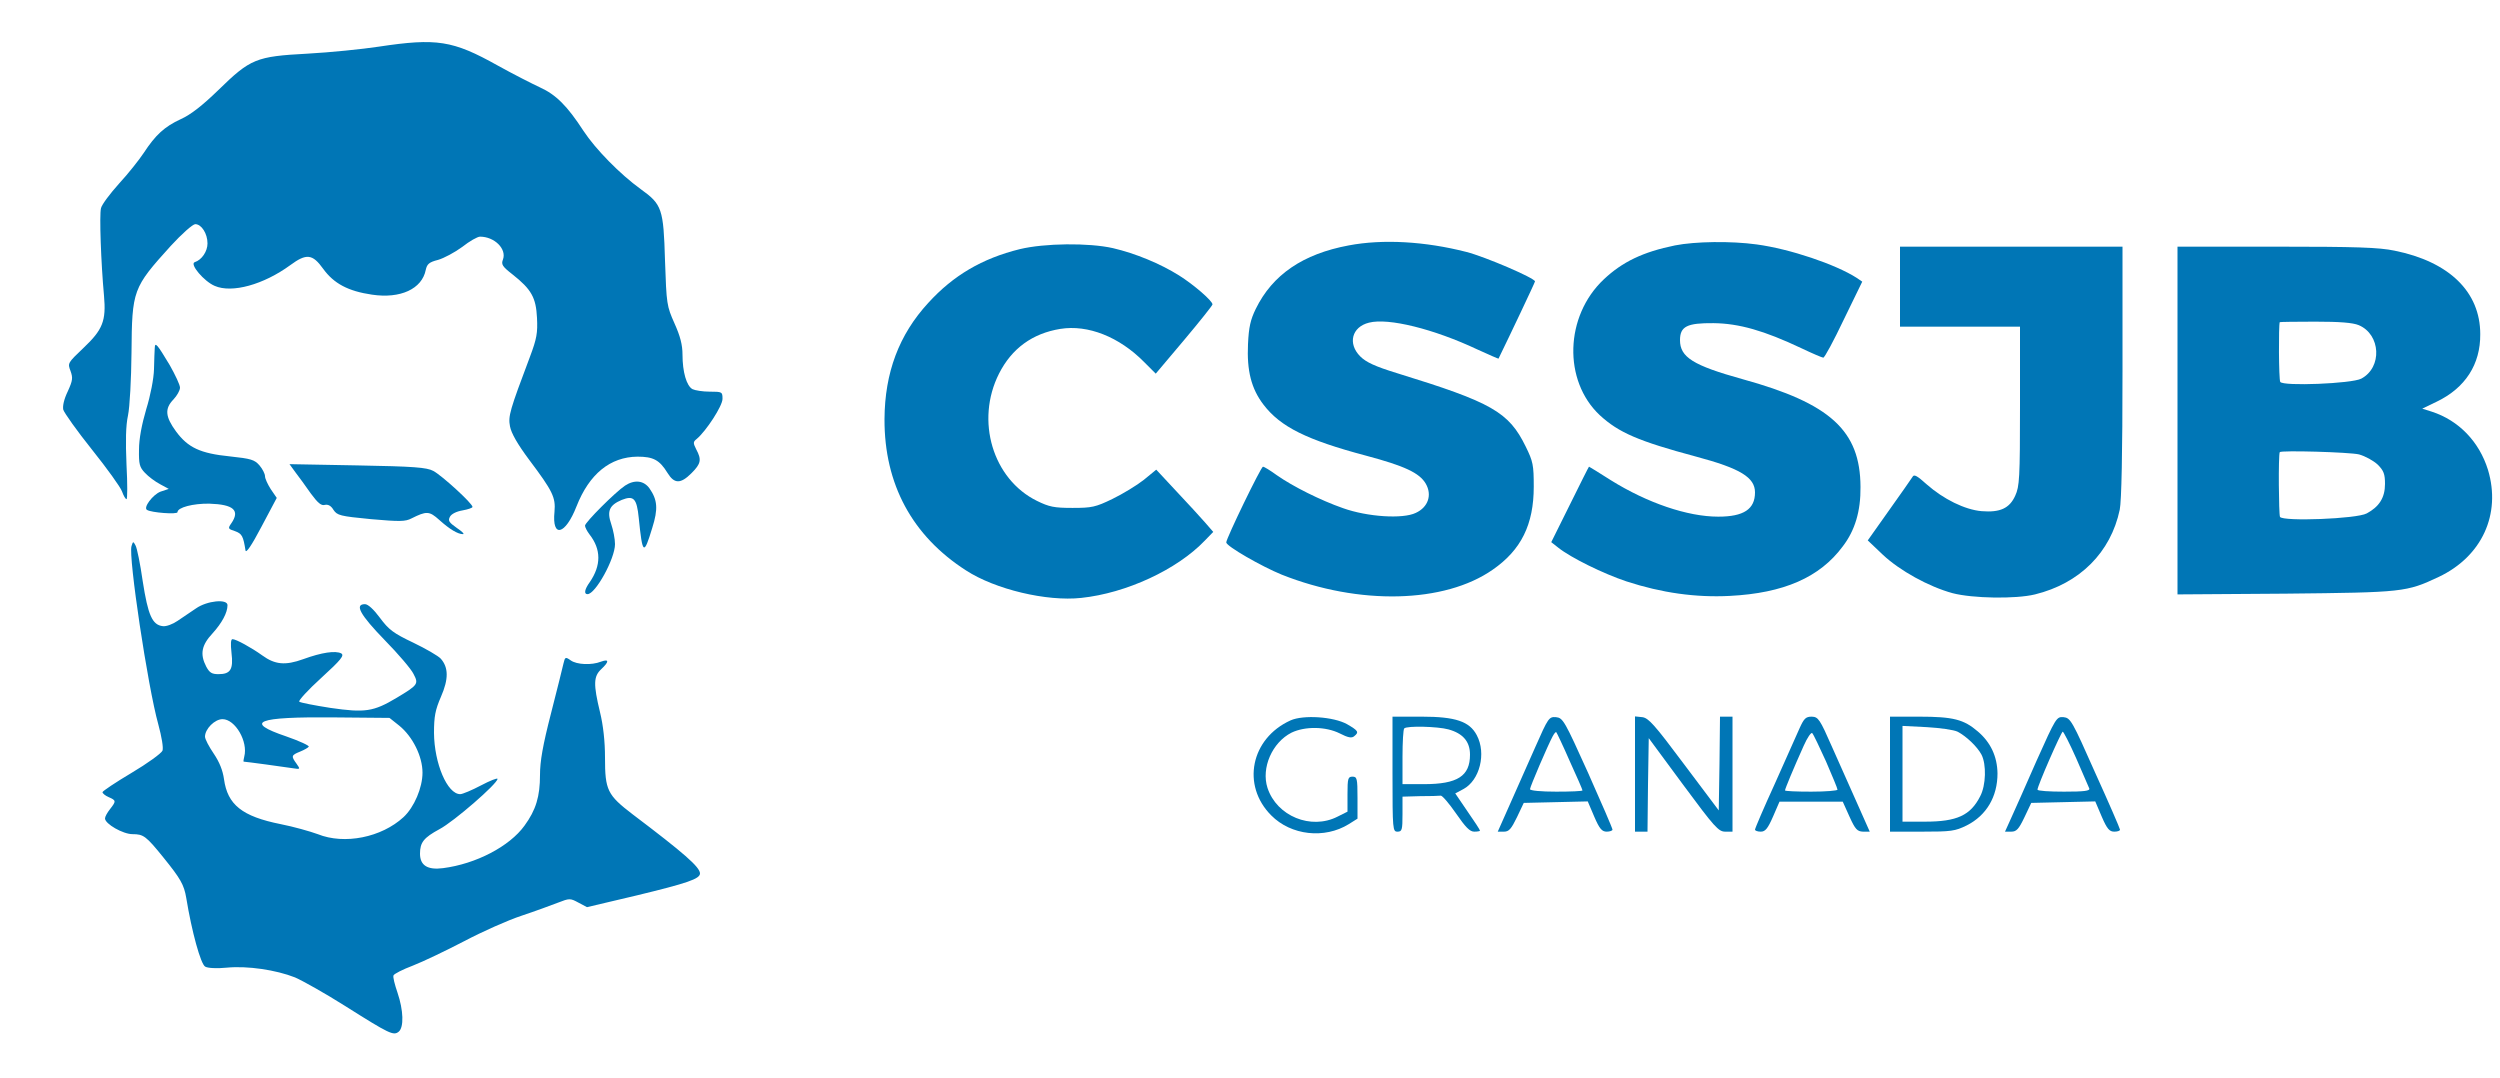 <svg width="1000" height="431" viewBox="0 0 1000 431" fill="none" xmlns="http://www.w3.org/2000/svg">
<path d="M151.5 18.663C144.9 19.663 132.1 20.963 123 21.463C102.4 22.563 100.2 23.463 87.3 36.063C80.9 42.263 76.3 45.863 72.3 47.663C65.8 50.663 62.2 53.963 57.5 61.163C55.7 63.863 51.3 69.463 47.6 73.463C44 77.463 40.7 81.863 40.4 83.263C39.7 85.863 40.4 105.263 41.6 118.263C42.5 128.363 41.1 131.863 33.4 139.163C27.1 145.163 27 145.263 28.2 148.363C29.2 151.163 29.1 152.163 27.1 156.563C25.6 159.663 25 162.363 25.3 163.863C25.7 165.163 30.8 172.363 36.8 179.863C42.8 187.363 48.2 194.863 48.8 196.563C49.4 198.263 50.2 199.663 50.6 199.663C51 199.663 51 193.463 50.6 185.863C50.2 176.463 50.3 170.263 51.2 166.163C51.9 162.863 52.5 151.563 52.6 141.163C52.8 115.963 53.1 115.163 68.3 98.363C72.7 93.563 77.1 89.663 78.1 89.663C80.6 89.663 83 93.463 83 97.363C83 100.563 80.7 103.963 77.9 104.863C75.7 105.563 81.6 112.563 85.9 114.363C92.8 117.363 105.4 113.863 116.1 106.063C122.6 101.263 125 101.563 129.3 107.563C133.5 113.363 139.2 116.463 148.8 117.863C160.2 119.563 168.8 115.563 170.3 107.963C170.8 105.663 171.6 104.863 175.2 103.963C177.6 103.263 181.9 100.963 184.9 98.763C187.8 96.463 191 94.663 192 94.663C197.8 94.663 202.7 99.563 201.2 103.763C200.4 105.763 200.9 106.563 205 109.763C212.6 115.763 214.4 119.063 214.8 127.163C215.1 133.163 214.7 135.463 212 142.663C203.9 164.163 203.2 166.463 204 170.563C204.5 173.263 207 177.663 211.7 183.963C221.1 196.463 222.3 198.963 221.8 204.663C220.7 215.363 226.1 214.063 230.6 202.563C235.7 189.563 244.1 182.763 255 182.663C261.3 182.663 263.8 183.963 267 189.163C269.7 193.563 272.2 193.663 276.6 189.263C280.4 185.463 280.7 183.863 278.5 179.763C277.2 177.163 277.2 176.763 278.7 175.563C282.5 172.363 289 162.363 289 159.563C289 156.763 288.9 156.663 283.9 156.663C281.1 156.663 278 156.163 277 155.663C274.6 154.363 273 148.763 273 141.863C273 137.963 272.1 134.463 269.8 129.363C266.7 122.363 266.6 121.763 266 104.163C265.4 83.463 264.8 81.763 256.3 75.663C248 69.663 238.2 59.663 233.4 52.363C226.9 42.363 222.4 37.863 216 34.963C213 33.563 205.3 29.663 199 26.163C181.1 16.163 174.7 15.163 151.5 18.663Z" fill="#0076B6"/>
<path d="M61.9 139.163C61.8 140.263 61.7 144.063 61.6 147.663C61.5 151.463 60.2 158.163 58.5 163.663C56.7 169.763 55.6 175.563 55.6 179.863C55.5 185.663 55.8 186.863 58 189.163C59.4 190.663 62.1 192.663 64 193.663L67.5 195.563L64.2 196.663C61.1 197.863 57.2 203.063 58.8 203.963C60.5 205.063 71 205.863 71 204.863C71 202.963 77.3 201.363 83.7 201.463C93.5 201.763 96.1 204.163 92.5 209.363C91.1 211.363 91.2 211.563 94 212.463C96.8 213.463 97.3 214.463 98.2 220.163C98.4 221.463 100.6 218.263 104.6 210.663L110.7 199.163L108.3 195.663C107.1 193.763 106 191.463 106 190.463C106 189.563 105 187.563 103.8 186.163C101.8 183.863 100.4 183.463 92 182.563C80.1 181.363 75.2 179.063 70.4 172.563C66.1 166.663 65.8 163.463 69.4 159.763C70.8 158.263 72 156.163 72 155.063C72 153.963 70.1 149.963 67.9 146.063C62.8 137.563 62 136.663 61.9 139.163Z" fill="#0076B6"/>
<path d="M118.2 188.963C119.5 190.663 122.3 194.463 124.3 197.363C127.1 201.163 128.5 202.363 129.9 201.963C131.2 201.663 132.4 202.263 133.4 203.963C134.9 206.163 136 206.463 148.4 207.663C159.9 208.663 162.1 208.663 164.6 207.363C170.6 204.363 171.7 204.363 175.7 207.963C179.8 211.663 183.1 213.663 185.2 213.663C185.9 213.663 184.8 212.563 182.7 211.163C179.6 208.963 179.1 208.263 180 206.663C180.6 205.563 182.6 204.563 185 204.163C187.2 203.763 189 203.163 189 202.763C189 201.363 176.6 190.063 173.3 188.363C170.7 186.963 165.5 186.563 143 186.163L115.8 185.663L118.2 188.963Z" fill="#0076B6"/>
<path d="M250 194.263C246.1 196.863 234 208.963 234 210.263C234 210.863 234.8 212.463 235.8 213.763C240.5 219.763 240.5 226.163 235.9 232.863C233.8 235.763 233.5 237.663 235 237.663C238.2 237.663 246 223.463 246 217.663C246 215.563 245.3 212.063 244.5 209.663C242.7 204.463 243.7 202.063 248.7 199.963C253.5 198.063 254.7 199.363 255.5 207.163C257 221.963 257.5 222.363 260.9 211.163C263.3 203.563 263 199.963 259.8 195.363C257.5 192.163 253.8 191.763 250 194.263Z" fill="#0076B6"/>
<path d="M52.6 218.463C51.3 222.563 59.1 274.663 63.3 289.663C64.7 294.863 65.4 299.063 65 300.263C64.5 301.363 59 305.363 52.6 309.163C46.2 312.963 41 316.463 41 316.863C41 317.363 42.1 318.263 43.5 318.863C46.5 320.163 46.5 320.463 44 323.663C42.9 325.063 42 326.663 42 327.363C42 329.563 49.2 333.663 53 333.663C57.4 333.663 58.4 334.363 65.5 343.163C72.2 351.463 73.6 353.863 74.5 359.163C76.7 372.663 80.3 385.763 82.1 386.663C83.1 387.263 86.8 387.463 90.7 387.063C99 386.263 110.4 387.963 118 390.963C121 392.263 130.1 397.363 138 402.363C155.9 413.663 157.4 414.363 159.5 412.663C161.6 410.863 161.4 404.163 159 397.063C157.9 393.863 157.1 390.763 157.4 390.163C157.6 389.563 161.1 387.763 165.1 386.263C169.2 384.663 178.4 380.263 185.7 376.463C192.9 372.663 203.2 368.063 208.7 366.263C214.1 364.463 220.6 362.063 223.2 361.063C227.8 359.263 228.1 359.263 231.4 361.063L234.8 362.863L254.7 358.163C274.9 353.263 280 351.563 280 349.363C279.9 346.763 273.6 341.263 253.1 325.763C242.9 317.963 242 316.063 242 302.963C242 296.663 241.3 290.163 240 284.863C237.3 273.663 237.4 270.563 240.5 267.663C243.7 264.663 243.7 263.463 240.4 264.663C236.6 266.163 230.7 265.863 228.3 264.163C226.2 262.663 226 262.763 225.4 265.363C225.1 266.863 222.8 275.863 220.4 285.363C217.1 298.163 216 304.563 216 309.963C216 318.563 214.4 323.963 209.8 330.263C203.8 338.563 190.4 345.563 177.2 347.263C171 348.063 168 346.163 168 341.463C168 336.963 169.5 335.063 175.8 331.663C181.5 328.663 199 313.463 199 311.563C199 311.063 196 312.263 192.4 314.163C188.8 316.063 185 317.663 184.1 317.663C178.9 317.663 173.7 305.363 173.6 293.163C173.6 286.563 174.1 283.963 176.4 278.663C179.5 271.563 179.4 266.963 176.3 263.463C175.3 262.363 170.3 259.463 165.3 257.063C157.3 253.263 155.5 251.863 152 247.163C149.5 243.763 147.2 241.663 146 241.663C141.7 241.663 144 245.863 153.9 256.063C159.3 261.563 164.5 267.663 165.4 269.563C167.5 273.563 167.3 273.963 158.6 279.163C149.4 284.663 146 285.163 132.2 283.163C125.8 282.163 120.1 281.063 119.7 280.663C119.3 280.263 123.2 275.963 128.5 271.163C136.5 263.863 137.8 262.163 136.5 261.363C134.2 260.163 128.7 260.963 121.3 263.663C114.1 266.263 110 265.863 104.9 262.163C100.6 259.063 94.4 255.663 93 255.663C92.3 255.663 92.2 257.563 92.6 261.163C93.4 267.763 92.2 269.663 87.4 269.663C84.7 269.663 83.8 269.063 82.5 266.663C79.9 261.663 80.6 258.063 85 253.363C88.8 249.163 91 245.063 91 242.063C91 239.463 82.8 240.263 78.4 243.363C76.3 244.763 72.9 247.063 71 248.363C69.1 249.663 66.5 250.663 65.1 250.463C60.9 249.963 59.2 246.063 57.1 232.563C56.1 225.563 54.8 219.163 54.2 218.163C53.3 216.463 53.2 216.463 52.6 218.463ZM159.7 290.263C165.1 294.663 169 302.563 169 309.063C169 315.063 165.7 322.863 161.4 326.863C152.6 334.963 137.8 337.963 127.1 333.663C124.1 332.563 117.4 330.663 112.3 329.663C96.8 326.563 91 321.863 89.6 311.663C89.1 308.163 87.8 304.863 85.5 301.463C83.6 298.663 82 295.663 82 294.663C82 291.563 85.9 287.663 89 287.663C94.1 287.663 99.3 296.663 97.7 302.663C97.4 303.763 97.3 304.663 97.5 304.663C98.3 304.663 113.7 306.763 116.9 307.263C120.2 307.763 120.2 307.763 118.6 305.463C116.4 302.463 116.5 302.063 120 300.663C121.7 299.963 123.3 299.063 123.5 298.663C123.8 298.263 119.7 296.363 114.5 294.563C97.4 288.763 102.5 286.663 133.7 286.963L155.8 287.163L159.7 290.263Z" fill="#0076B6"/>
<path d="M539.5 98.163C521.2 101.563 509 109.863 502.3 123.563C500.2 127.863 499.5 130.863 499.2 137.663C498.7 148.263 500.5 155.463 505.4 161.863C512.2 170.763 522.7 175.963 546.4 182.263C561.8 186.363 567.8 189.163 570.3 193.463C572.9 197.963 571.3 202.863 566.3 205.163C561.1 207.663 547 206.763 537.2 203.263C528.3 200.163 517.1 194.563 510.7 190.063C508.1 188.163 505.6 186.663 505.2 186.663C504.4 186.663 490.5 215.363 490.5 216.963C490.5 218.463 504.6 226.563 512.7 229.863C543.6 242.163 577.8 241.363 597.1 227.863C608.5 219.963 613.5 209.763 613.5 194.663C613.5 185.963 613.2 184.563 610.3 178.663C603.5 164.763 596.8 160.963 558.8 149.263C550 146.563 546.4 144.863 544.1 142.563C539 137.463 540.7 130.763 547.6 129.063C555.3 127.063 573.5 131.563 590.9 139.763C595.5 141.863 599.4 143.563 599.4 143.463C603.9 134.263 614 112.963 614 112.563C614 111.263 594 102.663 586.5 100.763C570.1 96.563 553.2 95.563 539.5 98.163Z" fill="#0076B6"/>
<path d="M670 98.163C657.2 100.763 648.9 104.763 641.5 111.763C625.9 126.463 625.2 152.263 639.9 166.063C647.5 173.063 655.4 176.463 678.5 182.663C696.1 187.363 702 190.963 702 196.963C702 203.663 697.5 206.663 687.3 206.663C675 206.663 658.9 201.163 644.3 192.063C639.6 189.063 635.7 186.663 635.6 186.663C635.5 186.663 632.1 193.463 628 201.763L620.5 216.863L623.3 219.063C628.3 223.063 641.3 229.463 650.6 232.563C664.7 237.163 678.3 239.063 691.9 238.363C713.5 237.263 727.9 230.963 737.1 218.563C742 212.163 744.3 204.463 744.2 194.763C744.1 172.263 732.2 161.363 697 151.663C677.2 146.163 672 142.863 672 136.063C672 130.563 674.8 129.163 685.4 129.263C695.6 129.363 705.7 132.263 720.5 139.263C724.9 141.363 728.9 143.063 729.3 143.063C729.8 143.163 733.5 136.263 737.5 127.863L744.9 112.663L742.7 111.163C734.3 105.763 716 99.563 702.6 97.763C692.4 96.363 678.1 96.563 670 98.163Z" fill="#0076B6"/>
<path d="M407.9 99.663C392.9 103.363 381.3 110.163 371.3 121.163C359.6 133.863 353.9 149.063 353.8 167.663C353.7 193.663 364.9 214.363 386.4 228.163C398.1 235.763 418.7 240.663 432.5 239.163C450.5 237.263 470.8 227.863 481.9 216.263L485.3 212.763L482 208.963C480.2 206.863 475 201.263 470.6 196.563L462.5 187.863L457.5 191.963C454.7 194.163 449.1 197.563 445 199.563C438.2 202.863 436.7 203.163 429 203.163C421.7 203.163 419.7 202.763 414.8 200.363C397.1 191.663 390.1 168.263 399.6 149.463C404.7 139.363 413 133.363 424.1 131.563C435.2 129.763 447.7 134.763 457.6 144.763L462.3 149.463L473.6 136.063C479.9 128.563 485 122.163 485 121.763C485 120.363 477.5 113.863 471.6 110.163C464.1 105.463 454.2 101.363 445.2 99.263C435.5 97.063 417.8 97.263 407.9 99.663Z" fill="#0076B6"/>
<path d="M760 114.663V130.663H784H808V162.363C808 191.163 807.8 194.563 806.1 198.263C803.8 203.363 800 205.063 792.6 204.463C785.9 203.863 777.4 199.663 770.7 193.763C766.8 190.263 765.6 189.563 765 190.763C764.5 191.563 760.3 197.563 755.6 204.163L747.1 216.163L753.1 221.863C759.9 228.263 771.5 234.663 781 237.263C789 239.363 806.2 239.663 814 237.763C831.9 233.363 844.3 220.963 847.9 203.863C848.6 200.463 849 181.163 849 148.663V98.663H804.5H760V114.663Z" fill="#0076B6"/>
<path d="M871 168.263V237.763L914.3 237.463C961.4 236.963 962.5 236.863 975.5 230.763C992.8 222.563 1000.5 205.663 995.2 187.963C991.7 176.663 983.5 168.163 972.7 164.663L968.9 163.463L974.7 160.663C986.1 155.163 992.2 145.763 992.1 133.663C992.1 116.763 979.7 104.663 957.8 100.263C951.6 98.963 942.5 98.663 910.5 98.663H871V168.263ZM943.5 130.063C952.3 133.763 953 146.963 944.5 151.463C940.7 153.463 913.2 154.563 912.1 152.763C911.5 151.863 911.4 130.063 911.9 128.863C911.9 128.763 918.3 128.663 926 128.663C935.9 128.663 941.1 129.063 943.5 130.063ZM943.6 181.763C946.1 182.463 949.4 184.263 951.1 185.863C953.5 188.263 954 189.663 954 193.563C954 199.063 951.7 202.663 946.7 205.363C942.7 207.563 913.2 208.663 912 206.763C911.5 205.863 911.3 182.063 911.9 180.863C912.3 180.063 939.9 180.863 943.6 181.763Z" fill="#0076B6"/>
<path d="M516.2 288.163C500.3 295.363 496.5 314.163 508.5 326.163C516.4 334.163 529.8 335.663 539.5 329.663L543 327.463V319.063C543 311.363 542.8 310.663 541 310.663C539.2 310.663 539 311.363 539 317.663V324.663L535 326.663C524.4 332.063 510.7 326.463 507 315.163C504.4 307.163 508.9 296.963 516.6 293.063C522 290.463 530.3 290.563 535.9 293.363C539.2 295.063 540.7 295.363 541.7 294.463C543.7 292.863 543.3 292.263 538.8 289.663C533.4 286.663 521.3 285.863 516.2 288.163Z" fill="#0076B6"/>
<path d="M557 309.663C557 331.963 557.1 332.663 559 332.663C560.8 332.663 561 331.963 561 325.663V318.663L568 318.463C571.9 318.463 575.6 318.363 576.3 318.263C576.9 318.163 579.7 321.463 582.4 325.363C586.2 330.863 587.9 332.663 589.7 332.663C591 332.663 592 332.463 592 332.263C592 331.963 589.8 328.563 587 324.563L582.1 317.363L585.3 315.663C591.9 312.163 594.6 301.363 590.7 294.063C587.8 288.563 582.2 286.663 568.7 286.663H557V309.663ZM579.4 291.763C585.2 293.363 588 296.663 588 301.863C588 310.463 583 313.663 569.5 313.663H561V302.863C561 296.863 561.3 291.663 561.7 291.363C562.7 290.263 575.1 290.563 579.4 291.763Z" fill="#0076B6"/>
<path d="M614.1 298.863C611.1 305.663 606.5 315.963 603.9 321.863L599.1 332.663H601.6C603.6 332.663 604.5 331.563 606.8 326.863L609.5 321.163L622.3 320.863L635.1 320.563L637.7 326.663C639.8 331.563 640.8 332.663 642.7 332.663C643.9 332.663 645 332.263 645 331.863C645 331.363 640.6 321.163 635.2 309.063C625.8 288.263 625.2 287.163 622.4 286.863C619.6 286.663 619.3 287.063 614.1 298.863ZM627.9 304.463C630.7 310.563 633 315.863 633 316.163C633 316.463 628.3 316.663 622.5 316.663C616.5 316.663 612 316.263 612 315.663C612 314.763 619.1 298.163 621.1 294.463C621.7 293.363 622.3 292.663 622.5 292.863C622.7 293.063 625.2 298.263 627.9 304.463Z" fill="#0076B6"/>
<path d="M654 309.563V332.663H656.5H659L659.2 313.963L659.5 295.263L673.3 313.963C685.8 330.863 687.4 332.663 690.1 332.663H693V309.663V286.663H690.5H688L687.8 305.363L687.5 324.163L673.6 305.663C661.8 289.863 659.4 287.163 656.9 286.863L654 286.563V309.563Z" fill="#0076B6"/>
<path d="M719.8 291.363C718.6 294.063 714.2 303.963 709.9 313.563C705.5 323.163 702 331.363 702 331.863C702 332.263 703 332.663 704.3 332.663C706.1 332.663 707.1 331.463 709.2 326.663L711.8 320.663H724.5H737.1L739.8 326.663C742.1 331.763 742.9 332.563 745.2 332.663H747.9L743.1 321.863C740.5 315.963 735.9 305.663 732.9 298.963C727.9 287.563 727.3 286.763 724.7 286.663C722.3 286.663 721.6 287.363 719.8 291.363ZM730.4 304.563C732.9 310.363 735 315.363 735 315.863C735 316.263 730.3 316.663 724.5 316.663C718.7 316.663 714 316.463 714 316.163C714 315.563 717.4 307.363 721.5 298.263C722.9 295.063 724.5 292.763 724.9 293.263C725.4 293.763 727.8 298.863 730.4 304.563Z" fill="#0076B6"/>
<path d="M756 309.663V332.663H768.8C780.5 332.663 782 332.463 786.7 330.163C794.6 326.163 799 318.663 799 309.363C798.9 302.663 796.3 296.963 791.1 292.563C785.5 287.763 781.3 286.663 767.6 286.663H756V309.663ZM783 292.663C786.5 294.463 790.9 298.663 792.6 301.863C794.6 305.763 794.4 314.063 792.1 318.463C788.2 326.163 782.8 328.663 770 328.663H761V309.563V290.363L770.8 290.863C776.1 291.163 781.6 291.963 783 292.663Z" fill="#0076B6"/>
<path d="M814.6 304.363C810.3 314.163 805.7 324.563 804.4 327.363L802 332.663H804.5C806.6 332.663 807.5 331.663 809.8 326.863L812.5 321.163L825.3 320.863L838.1 320.563L840.7 326.663C842.8 331.563 843.8 332.663 845.7 332.663C846.9 332.663 848 332.363 848 331.863C848 331.463 843.6 321.263 838.1 309.163C828.8 288.163 828.2 287.163 825.4 286.863C822.6 286.663 822.4 286.963 814.6 304.363ZM830.5 303.363C833.1 309.363 835.4 314.763 835.7 315.363C836.1 316.363 833.7 316.663 825.6 316.663C819.8 316.663 815 316.363 815 315.863C814.9 314.563 824.5 292.663 825.1 292.663C825.4 292.663 827.9 297.463 830.5 303.363Z" fill="#0076B6"/>
</svg>
